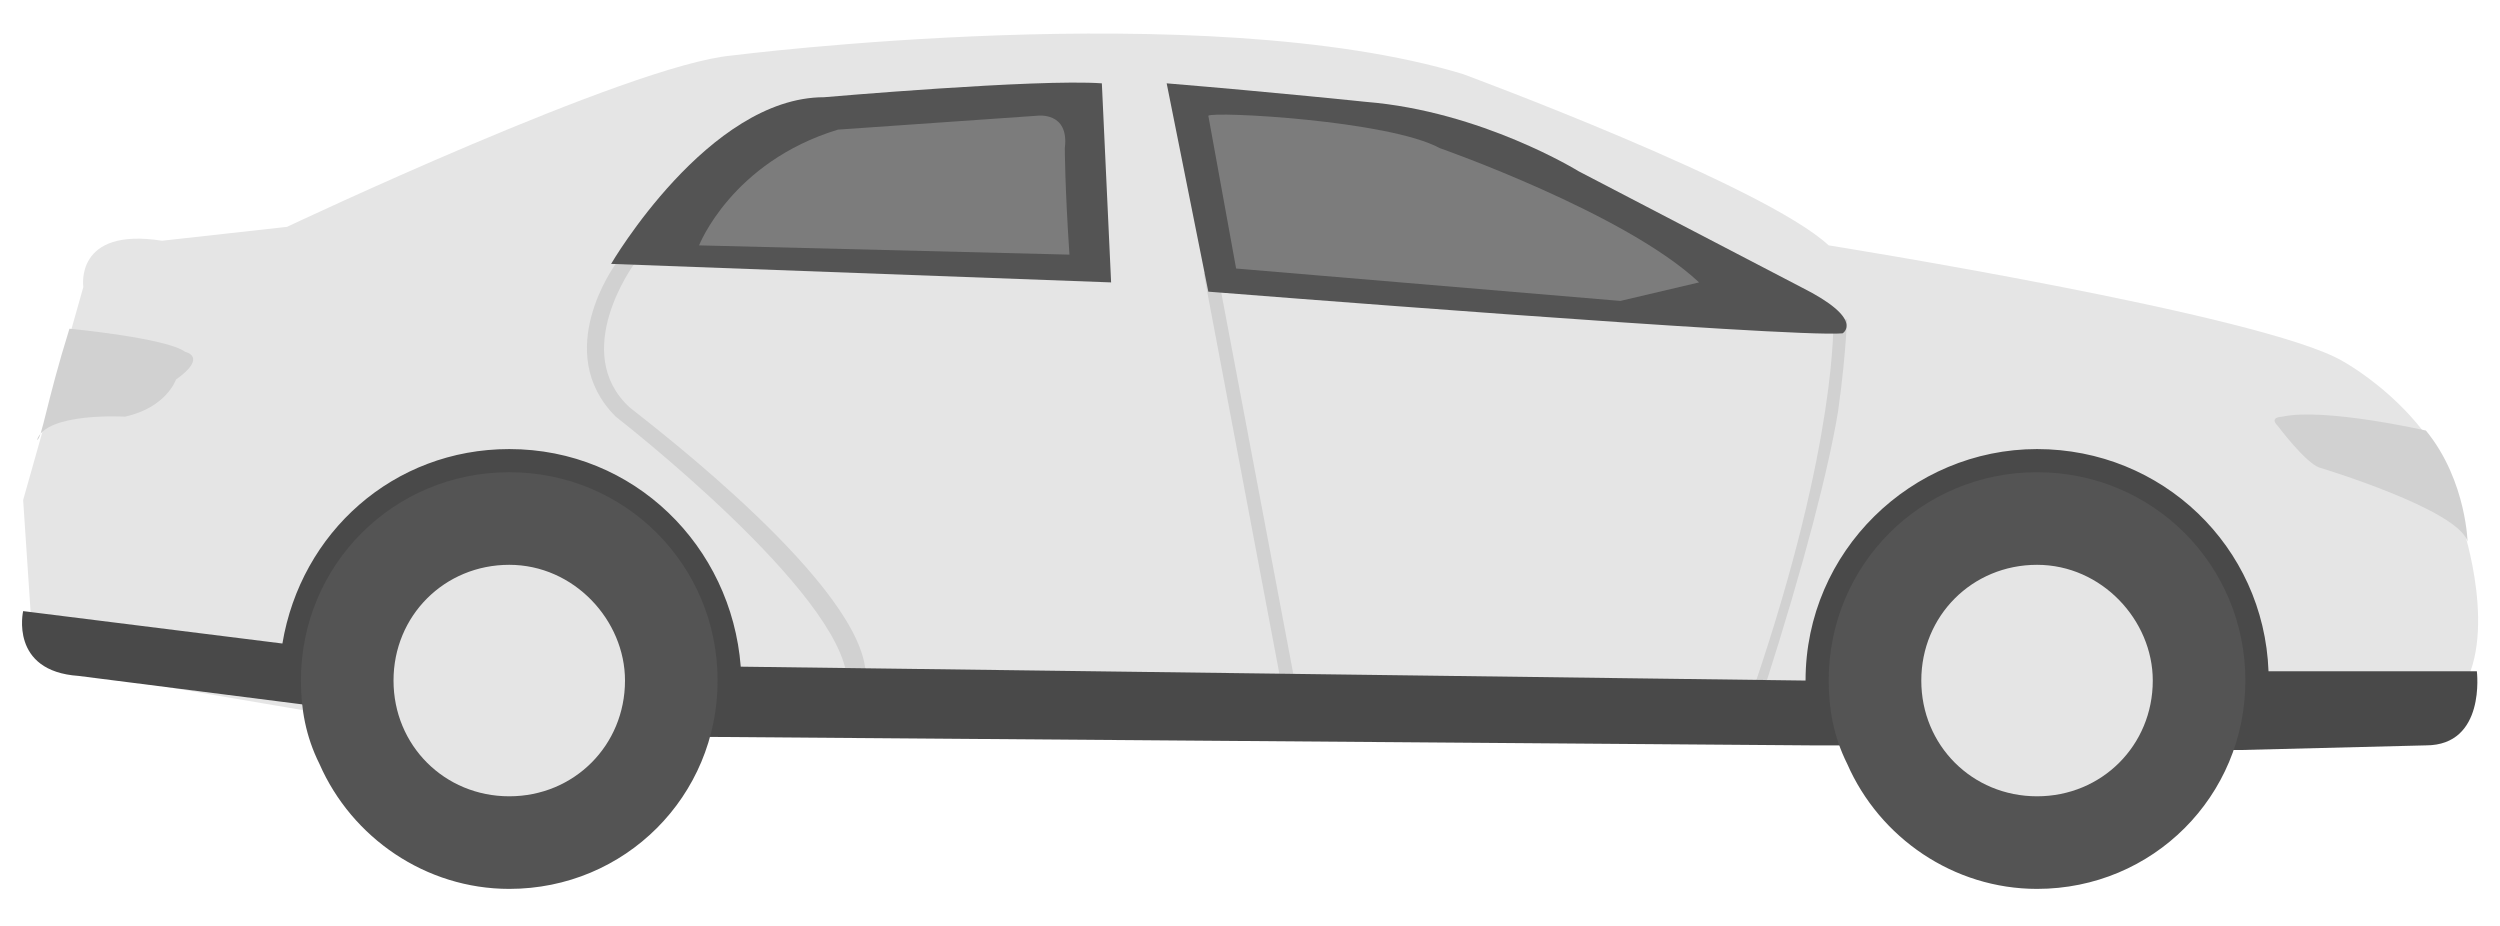 <?xml version="1.0" encoding="UTF-8"?>
<svg width="54px" height="20px" viewBox="0 0 54 20" version="1.1" xmlns="http://www.w3.org/2000/svg" xmlns:xlink="http://www.w3.org/1999/xlink">
    <!-- Generator: Sketch 47.1 (45422) - http://www.bohemiancoding.com/sketch -->
    <title>sedan@1.5x</title>
    <desc>Created with Sketch.</desc>
    <defs></defs>
    <g id="01-Design:-Flow-and-UI" stroke="none" stroke-width="1" fill="none" fill-rule="evenodd">
        <g id="01.02-(Low-Severity-DTC,-Low-Battery)-Copy-3" transform="translate(-90, -826)">
            <g id="sedan" transform="translate(90, 826)">
                <g id="Layer_1">
                    <g id="Group">
                        <path d="M1.8,6.2 C1.8,6.2 1.6,4.9 3.5,5.2 L6.2,4.9 C6.2,4.9 13.6,1.4 15.8,1.2 C15.8,1.2 26,-0.1 31.6,1.6 C31.6,1.6 38.1,4 39.5,5.3 C39.5,5.3 48.9,6.8 50.6,7.8 C50.6,7.8 53,9.1 53.2,11.4 C53.2,11.4 54,13.8 53.1,15 C53.1,15 49.8,15.9 48.5,15.8 C48.5,15.8 49.2,10.9 44.8,10.2 C44.8,10.2 39.5,9.2 39.2,15.7 L16.2,15.8 C16.2,15.8 15.6,7.7 8.8,10.8 C8.8,10.8 6.4,12.1 6.9,15.4 L2.2,14.6 C2.2,14.6 0.8,14.4 0.7,13.8 L0.5,10.8 L1.8,6.2 Z" id="Shape" fill="#E5E5E5"></path>
                        <path d="M38.1,14.9 L37.9,14.8 C39.7,9.5 39.6,6.9 39.6,6.9 L39.9,6.9 C39.9,6.6 39.9,7.5 39.7,8.9 C39.5,10.1 39,12.1 38.1,14.9 Z" id="Shape" fill="#D1D1D1"></path>
                        <path d="M18.3,14.7 C18.2,12.8 13.3,9 13.3,9 L13.3,9 C11.9,7.6 13.3,5.7 13.3,5.7 L13.7,5.7 C13.7,5.7 12.3,7.6 13.6,8.8 C14.1,9.2 18.7,12.7 18.7,14.6 L18.3,14.7 Z" id="Shape" fill="#D1D1D1"></path>
                        <polygon id="Shape" fill="#D1D1D1" points="27.7 14.9 26 5.9 26.3 5.9 28 14.9"></polygon>
                        <path d="M52.4,9.3 C52.4,9.3 50.2,8.8 49.3,9 C49.3,9 49,9 49.2,9.2 C49.2,9.2 49.8,10 50.1,10.1 C50.1,10.1 53.1,11 53.3,11.7 C53.3,11.8 53.3,10.4 52.4,9.3 Z" id="Shape" fill="#D1D1D1"></path>
                        <path d="M1.5,7.1 C1.5,7.1 3.6,7.3 4,7.6 C4,7.6 4.5,7.7 3.8,8.2 C3.8,8.2 3.6,8.8 2.7,9 C2.7,9 1,8.9 0.8,9.5 C0.9,9.5 1,8.7 1.5,7.1 Z" id="Shape" fill="#D1D1D1"></path>
                        <path d="M53.5,14.5 L49,14.5 C48.9,11.8 46.7,9.7 44,9.7 C41.3,9.7 39,11.9 39,14.7 L16,14.4 C15.8,11.8 13.7,9.7 11,9.7 C8.5,9.7 6.5,11.5 6.1,13.9 L0.5,13.2 C0.5,13.2 0.2,14.5 1.7,14.6 L7.2,15.3 L7.2,15.2 L13.1,15.7 L13.1,15.9 L39.1,16.1 L39.1,16.1 L40.2,16.1 L40.7,16.1 L40.7,16.1 L47.4,16.2 L47.4,16.2 L47.7,16.2 L48.4,16.2 L48.4,16.2 L52.4,16.1 C53.7,16.1 53.5,14.5 53.5,14.5 Z" id="Shape" fill="#494949"></path>
                        <path d="M15.5,14.7 L15.5,14.7 C15.5,12.2 13.5,10.2 11,10.2 C8.5,10.2 6.5,12.2 6.5,14.7 L6.5,14.7 L6.5,14.7 L6.5,14.7 C6.5,15.3 6.6,15.9 6.9,16.5 C7.6,18.1 9.2,19.2 11,19.2 C13.5,19.2 15.5,17.2 15.5,14.7 L15.5,14.7 Z" id="Shape" fill="#545454"></path>
                        <path d="M13.5,14.7 C13.5,16.1 12.4,17.2 11,17.2 C9.6,17.2 8.5,16.1 8.5,14.7 C8.5,13.3 9.6,12.2 11,12.2 C12.4,12.2 13.5,13.4 13.5,14.7" id="Shape" fill="#E5E5E5"></path>
                        <path d="M48.5,14.7 L48.5,14.7 C48.5,12.2 46.5,10.2 44,10.2 C41.5,10.2 39.5,12.2 39.5,14.7 L39.5,14.7 L39.5,14.7 L39.5,14.7 C39.5,15.3 39.6,15.9 39.9,16.5 C40.6,18.1 42.2,19.2 44,19.2 C46.5,19.2 48.5,17.2 48.5,14.7 L48.5,14.7 Z" id="Shape" fill="#545454"></path>
                        <path d="M46.5,14.7 C46.5,16.1 45.4,17.2 44,17.2 C42.6,17.2 41.5,16.1 41.5,14.7 C41.5,13.3 42.6,12.2 44,12.2 C45.4,12.2 46.5,13.4 46.5,14.7" id="Shape" fill="#E5E5E5"></path>
                        <path d="M25.2,1.8 L26.1,6.3 C26.1,6.3 38.7,7.3 39.8,7.2 C39.8,7.2 40.3,6.9 38.9,6.2 L34.1,3.7 C34.1,3.7 32,2.4 29.5,2.2 C29.5,2.2 27.6,2 25.2,1.8 Z" id="Shape" fill="#545454"></path>
                        <path d="M31.1,3.2 C31.1,3.2 35.1,4.6 36.7,6.1 L35,6.5 L26.7,5.8 L26.1,2.5 C26.2,2.4 30,2.6 31.1,3.2 Z" id="Shape" fill="#7C7C7C"></path>
                        <path d="M23.8,1.8 L24,6.1 L13.2,5.7 C13.2,5.7 15.3,2.1 17.8,2.1 C17.8,2.1 22.4,1.7 23.8,1.8 Z" id="Shape" fill="#545454"></path>
                        <path d="M18.1,2.8 L22.4,2.5 C22.4,2.5 23.1,2.4 23,3.2 C23,3.2 23,4 23.1,5.5 L15.1,5.3 C15.1,5.3 15.8,3.5 18.1,2.8 Z" id="Shape" fill="#7C7C7C"></path>
                    </g>
                </g>
            </g>
        </g>
    </g>
</svg>